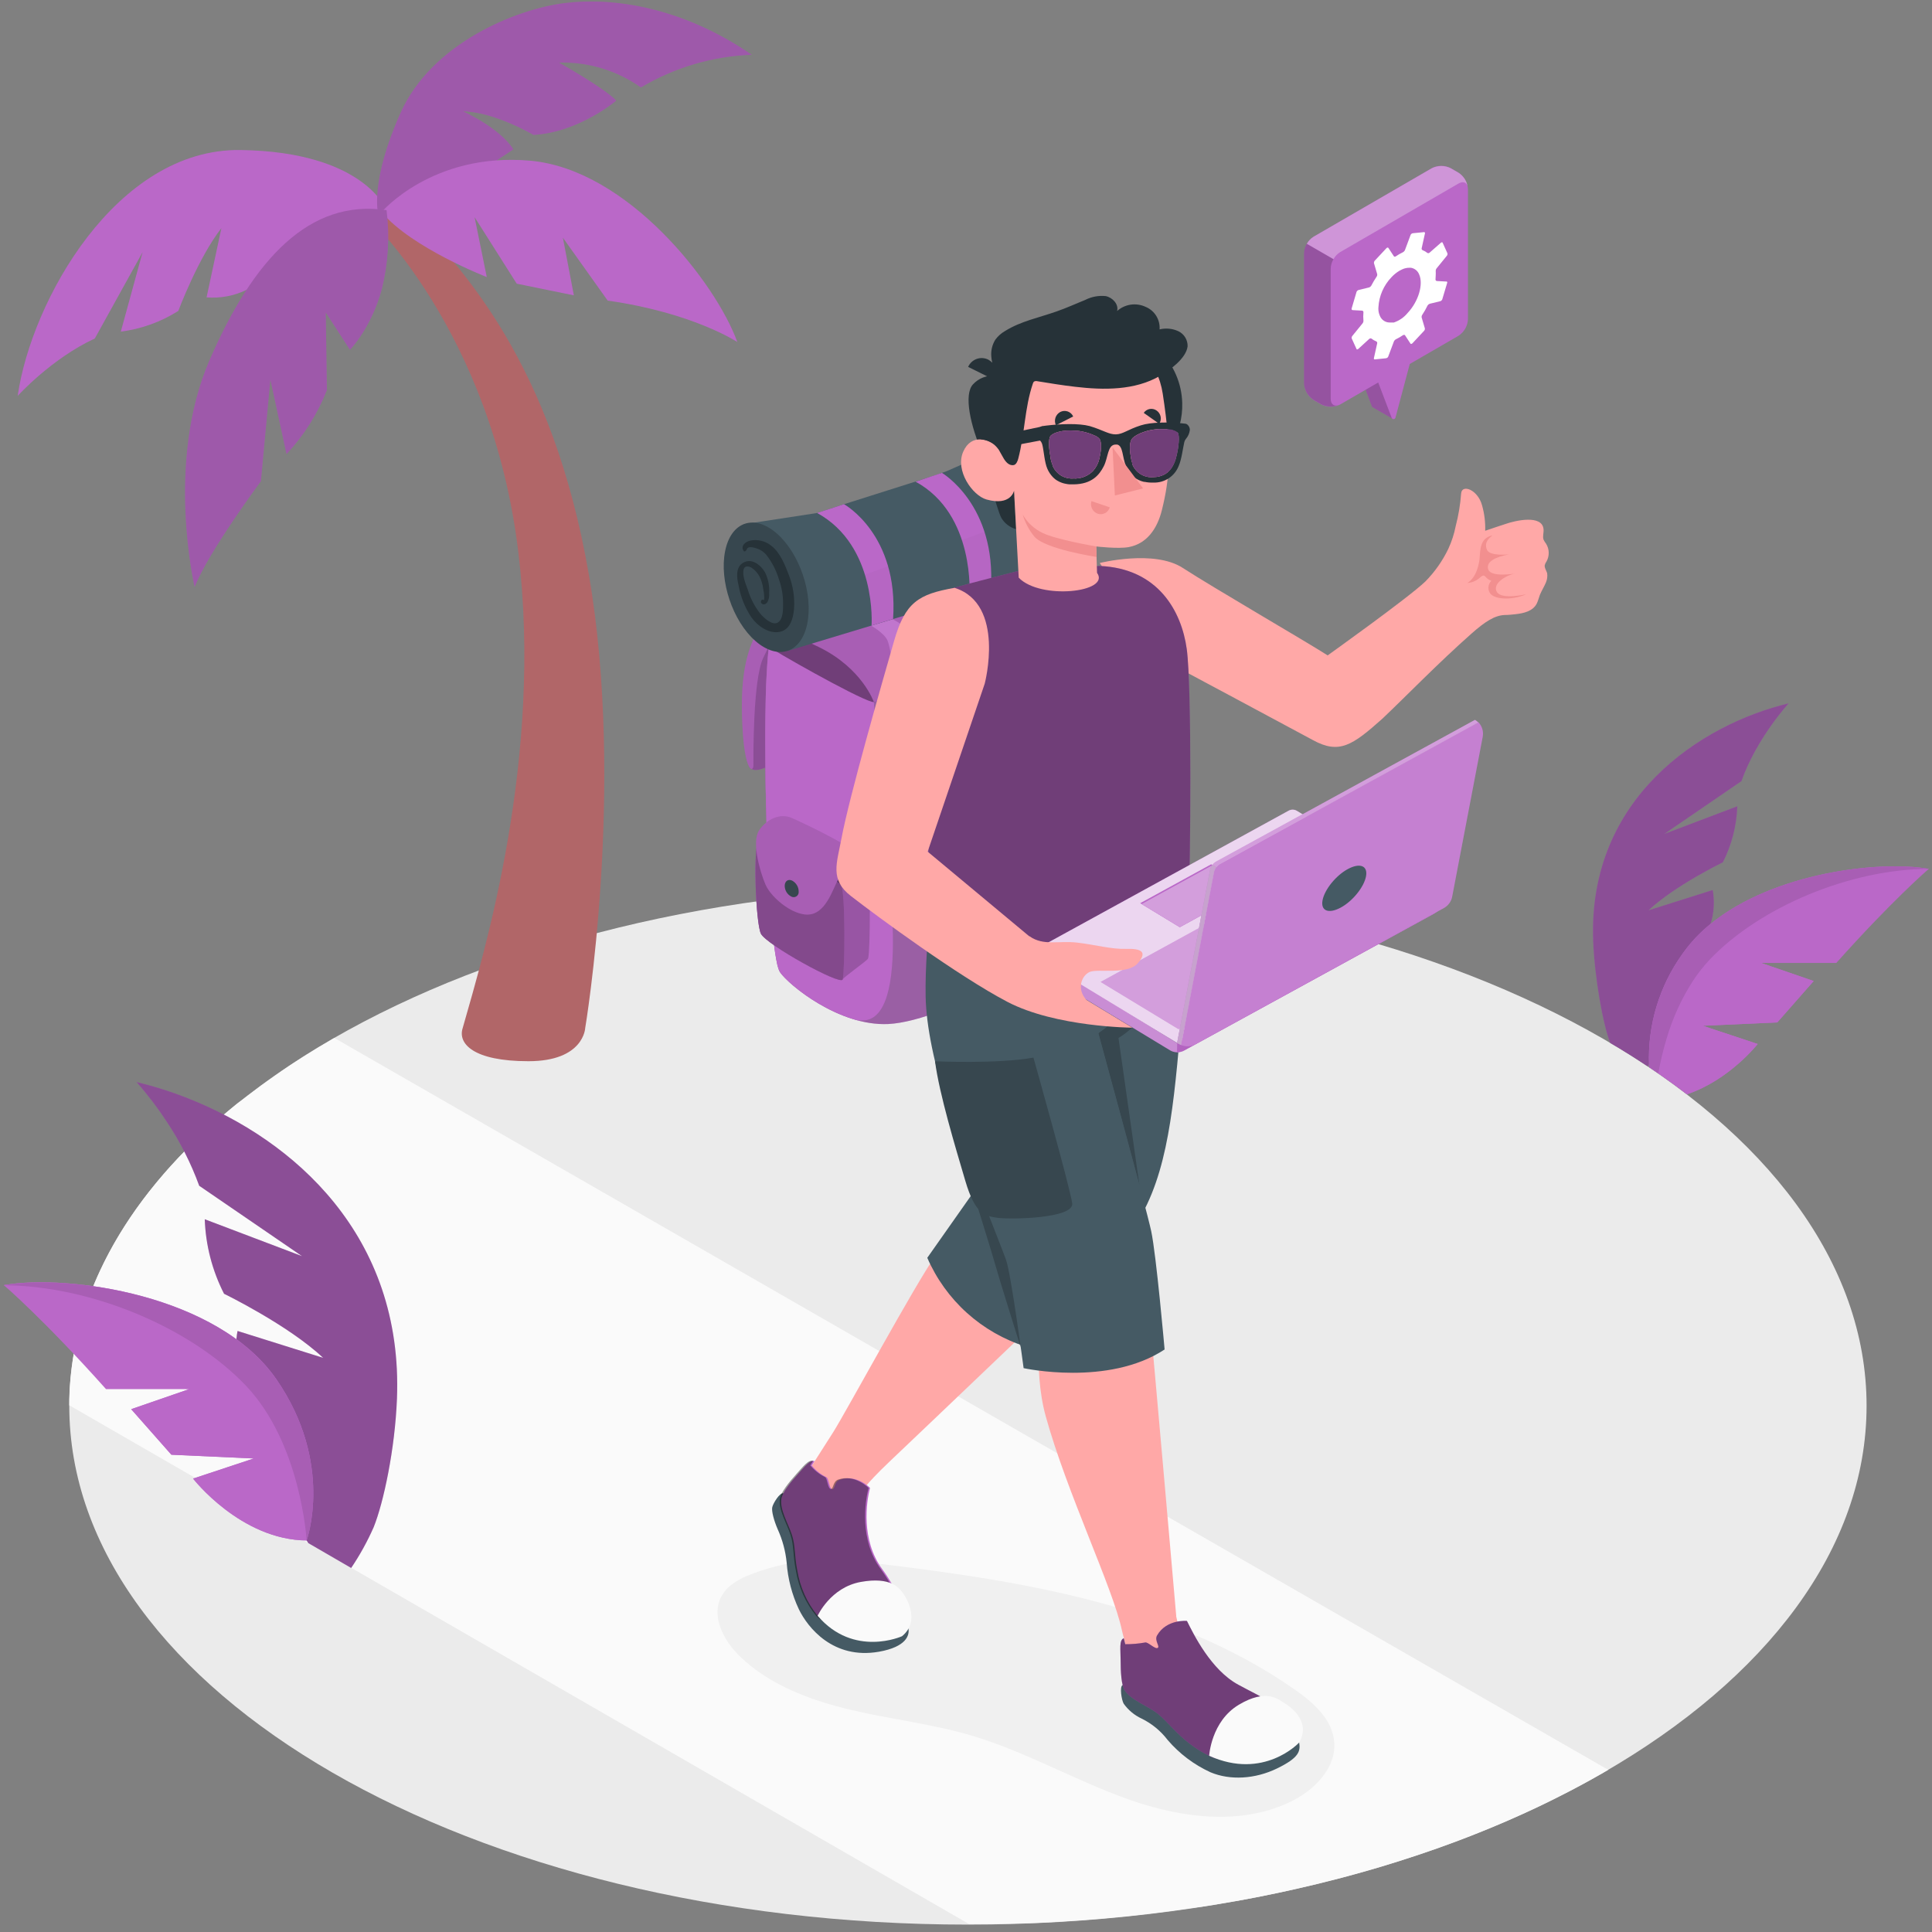 <svg width="217" height="217" viewBox="0 0 217 217" fill="none" xmlns="http://www.w3.org/2000/svg">
<rect x="0" y="0" width="217" height="217" fill="#808080" stroke="none"/>
<path d="M108.717 216.169C164.462 216.169 209.652 190.079 209.652 157.895C209.652 125.711 164.462 99.621 108.717 99.621C52.972 99.621 7.781 125.711 7.781 157.895C7.781 190.079 52.972 216.169 108.717 216.169Z" fill="#EBEBEB"/>
<path d="M180.636 198.786L180.088 199.106C178.377 200.095 176.621 201.037 174.82 201.933C174.527 202.087 174.234 202.226 173.941 202.375C171.012 203.807 167.981 205.129 164.847 206.341C164.252 206.573 163.652 206.806 163.053 207.019L162.904 207.075L161.235 207.68L160.868 207.801C160.291 208.01 159.705 208.205 159.119 208.4C158.534 208.596 157.822 208.828 157.171 209.033C156.52 209.237 155.888 209.432 155.242 209.632C155.186 209.643 155.132 209.658 155.079 209.679L153.624 210.107C152.648 210.386 151.671 210.651 150.681 210.916C150.188 211.041 149.695 211.171 149.198 211.292C148.7 211.413 148.184 211.548 147.673 211.673C146.655 211.92 145.627 212.138 144.6 212.38L143.052 212.71C142.363 212.856 141.671 212.995 140.973 213.129C140.29 213.263 139.602 213.384 138.909 213.515H138.858C138.17 213.64 137.463 213.761 136.789 213.872C136.115 213.984 135.394 214.1 134.701 214.207H134.585C132.502 214.517 130.404 214.795 128.29 215.039C127.858 215.095 127.421 215.142 126.984 215.188C126.547 215.235 126.138 215.272 125.71 215.314C125.087 215.379 124.459 215.439 123.85 215.49C123.353 215.537 122.855 215.579 122.358 215.611C122.018 215.644 121.684 215.662 121.344 215.69C121.005 215.718 120.558 215.746 120.168 215.769C119.866 215.793 119.568 215.811 119.266 215.825L117.932 215.904C117.55 215.927 117.174 215.946 116.793 215.96C116.411 215.974 115.923 216.002 115.491 216.011C115.3 216.011 115.105 216.011 114.914 216.011C114.384 216.039 113.859 216.053 113.329 216.067C112.608 216.067 111.883 216.099 111.162 216.104C110.442 216.109 109.614 216.104 108.838 216.104L7.781 157.84C7.781 157.417 7.781 157.007 7.804 156.589C7.804 156.091 7.856 155.594 7.897 155.092C7.897 154.859 7.939 154.627 7.963 154.404C7.986 154.181 8.014 153.939 8.042 153.706C8.069 153.474 8.102 153.241 8.135 153.009C8.167 152.777 8.186 152.651 8.218 152.474C8.297 151.954 8.395 151.442 8.502 150.921C8.553 150.689 8.6 150.457 8.655 150.229C8.758 149.764 8.869 149.331 8.99 148.885C9.055 148.639 9.125 148.392 9.195 148.151L9.39 147.509C9.539 147.044 9.697 146.551 9.855 146.082C9.934 145.849 10.018 145.617 10.106 145.389C10.283 144.924 10.464 144.482 10.655 144.031C10.752 143.803 10.85 143.566 10.952 143.348C11.054 143.129 11.129 142.948 11.222 142.757C13.737 137.341 17.628 132.092 22.896 127.196L23.398 126.731L23.714 126.443C23.905 126.271 24.096 126.099 24.291 125.936C24.64 125.629 24.997 125.323 25.355 125.006L26.002 124.467C26.216 124.291 26.434 124.109 26.657 123.933L27.355 123.416C27.82 123.063 28.285 122.714 28.749 122.366L29.451 121.845L30 121.441L30.976 120.757C31.195 120.608 31.409 120.455 31.627 120.292C33.441 119.052 35.359 117.848 37.383 116.68C37.439 116.642 37.495 116.615 37.555 116.582L180.636 198.786Z" fill="#FAFAFA"/>
<path d="M98.642 175.837C93.939 174.724 89.011 175.048 84.495 176.767C83.1 177.292 81.705 178.027 81.022 179.319C79.831 181.546 81.291 184.294 83.109 186.047C86.461 189.278 91.013 190.97 95.527 192.04C100.042 193.109 104.714 193.625 109.173 194.95C115.217 196.754 120.796 199.995 126.747 202.105C132.698 204.216 139.57 205.113 145.209 202.24C147.757 200.943 150.105 198.484 149.858 195.634C149.64 193.1 147.492 191.207 145.404 189.752C130.801 179.566 112.306 177.199 94.616 175.158" fill="#F0F0F0"/>
<path d="M41.027 24.112C41.027 24.112 55.236 37.032 58.23 62.111C60.982 85.152 54.45 106.776 51.967 115.475C51.409 117.2 53.129 119.194 59.355 119.194C65.58 119.194 65.729 115.475 65.729 115.475C65.729 115.475 70.267 88.509 66.143 64.556C62.061 40.919 52.055 29.98 44.807 22.787L41.027 24.112Z" fill="#B16668"/>
<path d="M43.418 23.606C43.418 23.606 40.954 17.046 27.011 16.85C13.068 16.655 3.499 33.829 1.988 44.467C1.988 44.467 5.763 40.283 10.65 38.018L16.015 28.325L13.57 37.247C15.867 36.954 18.071 36.16 20.027 34.922C20.027 34.922 22.25 28.976 24.867 25.623L23.203 33.402C24.735 33.524 26.271 33.238 27.657 32.574C30.209 31.454 37.867 29.022 43.418 23.606Z" fill="#BA68C8"/>
<path d="M42.465 23.95C42.465 23.95 41.535 20.37 45.008 12.638C48.532 4.809 58.026 1.015 63.423 0.346C68.821 -0.324 76.595 0.764 84.433 6.152C80.043 6.312 75.763 7.574 71.987 9.821C69.303 7.916 66.072 6.937 62.782 7.031C62.782 7.031 67.85 9.867 69.216 11.299C69.216 11.299 65.032 14.87 59.918 15.153C59.918 15.153 55.576 12.573 52.014 12.508C52.014 12.508 56.087 14.326 57.658 16.771C57.603 16.785 47.974 23.62 42.465 23.95Z" fill="#BA68C8"/>
<path opacity="0.15" d="M42.465 23.95C42.465 23.95 41.535 20.37 45.008 12.638C48.532 4.809 58.026 1.015 63.423 0.346C68.821 -0.324 76.595 0.764 84.433 6.152C80.043 6.312 75.763 7.574 71.987 9.821C69.303 7.916 66.072 6.937 62.782 7.031C62.782 7.031 67.85 9.867 69.216 11.299C69.216 11.299 65.032 14.87 59.918 15.153C59.918 15.153 55.576 12.573 52.014 12.508C52.014 12.508 56.087 14.326 57.658 16.771C57.603 16.785 47.974 23.62 42.465 23.95Z" fill="black"/>
<path d="M42.859 23.82C42.859 23.82 48.564 17.093 59.522 18.046C70.481 18.999 80.421 31.794 82.815 38.414C82.815 38.414 77.826 35.118 68.254 33.765L63.223 26.698L64.455 33.174L58.039 31.863L53.306 24.392L54.673 31.119C54.673 31.119 46.216 27.837 42.859 23.82Z" fill="#BA68C8"/>
<path d="M43.418 23.606C43.786 26.567 43.606 29.571 42.888 32.468C41.684 36.903 39.303 39.283 39.303 39.283L36.588 35.099L36.718 43.812C35.676 46.474 34.136 48.914 32.181 51L30.367 42.631L29.303 54.05C29.303 54.05 23.366 62.037 21.864 65.933C21.864 65.933 18.563 51.985 23.51 40.516C28.456 29.046 34.794 22.323 43.418 23.606Z" fill="#BA68C8"/>
<path opacity="0.15" d="M43.418 23.606C43.786 26.567 43.606 29.571 42.888 32.468C41.684 36.903 39.303 39.283 39.303 39.283L36.588 35.099L36.718 43.812C35.676 46.474 34.136 48.914 32.181 51L30.367 42.631L29.303 54.05C29.303 54.05 23.366 62.037 21.864 65.933C21.864 65.933 18.563 51.985 23.51 40.516C28.456 29.046 34.794 22.323 43.418 23.606Z" fill="black"/>
<path d="M195.601 87.733L186.944 93.661L195.131 90.56C195.06 92.75 194.507 94.897 193.514 96.85C193.514 96.85 188.106 99.472 185.168 102.243L192.37 99.965C192.597 101.219 192.52 102.509 192.147 103.726C192.1 103.894 192.049 104.066 191.993 104.238C191.612 105.386 191.063 107.567 190.133 110.147C189.348 112.405 188.352 114.585 187.158 116.656C186.563 117.673 185.901 118.65 185.177 119.58C185.136 119.641 185.089 119.697 185.043 119.757C183.707 118.865 182.312 117.992 180.858 117.14C180.026 115.01 179.11 109.85 178.943 105.661C178.338 89.644 191.008 81.368 200.901 78.997C200.901 78.997 197.284 82.93 195.601 87.733Z" fill="#BA68C8"/>
<path opacity="0.25" d="M195.601 87.733L186.944 93.661L195.131 90.56C195.06 92.75 194.507 94.897 193.514 96.85C193.514 96.85 188.106 99.472 185.168 102.243L192.37 99.965C192.597 101.219 192.52 102.509 192.147 103.726C192.1 103.894 192.049 104.066 191.993 104.238C191.612 105.386 191.063 107.567 190.133 110.147C189.348 112.405 188.352 114.585 187.158 116.656C186.563 117.673 185.901 118.65 185.177 119.58C185.136 119.641 185.089 119.697 185.043 119.757C183.707 118.865 182.312 117.992 180.858 117.14C180.026 115.01 179.11 109.85 178.943 105.661C178.338 89.644 191.008 81.368 200.901 78.997C200.901 78.997 197.284 82.93 195.601 87.733Z" fill="black"/>
<path d="M216.639 97.59C216.337 97.748 211.418 100.379 205.997 107.353L197.805 108.153L203.709 110.185L199.623 114.834L191.254 115.21L197.419 117.256C197.419 117.256 194.243 121.315 189.473 122.905C188.441 122.105 187.367 121.329 186.256 120.557L185.219 119.86V119.585C185.052 115.132 186.374 110.749 188.976 107.13C189.876 105.85 190.955 104.706 192.179 103.731C199.209 98.022 211.05 96.613 216.639 97.59Z" fill="#BA68C8"/>
<path d="M216.639 97.59C216.397 97.804 212.431 101.235 206.252 108.158H197.805L203.709 110.189L199.623 114.838L191.254 115.215L197.419 117.261C197.419 117.261 194.243 121.32 189.473 122.91C188.441 122.11 187.367 121.334 186.256 120.562L185.219 119.864V119.59C185.052 115.136 186.374 110.754 188.976 107.135C189.876 105.855 190.955 104.71 192.179 103.736C199.209 98.022 211.05 96.613 216.639 97.59Z" fill="#BA68C8"/>
<path opacity="0.1" d="M216.638 97.59C207.805 97.618 197.655 101.867 192.025 107.786C191.341 108.52 190.718 109.31 190.165 110.147C188.866 112.163 187.864 114.355 187.19 116.656C186.803 117.934 186.493 119.234 186.26 120.548L185.223 119.85V119.576C185.056 115.122 186.378 110.74 188.98 107.121C189.88 105.841 190.959 104.697 192.183 103.722C199.208 98.022 211.05 96.614 216.638 97.59Z" fill="black"/>
<path d="M44.585 157.114C44.362 162.749 43.093 168.737 41.972 171.527C41.267 173.127 40.42 174.661 39.443 176.111L34.631 173.321C29.982 166.222 28.197 158.137 27.192 155.189C26.086 151.851 26.686 149.494 26.686 149.494L36.296 152.511C32.372 148.82 25.165 145.314 25.165 145.314C23.839 142.717 23.099 139.86 22.999 136.946L33.92 141.088L22.376 133.184C21.454 130.653 20.232 128.241 18.735 126.001C17.712 124.43 16.575 122.937 15.332 121.533C17.299 122.007 19.23 122.617 21.111 123.36C32.957 128.038 45.31 138.763 44.585 157.114Z" fill="#BA68C8"/>
<path opacity="0.25" d="M44.585 157.114C44.362 162.744 43.093 168.737 41.972 171.527C41.268 173.127 40.421 174.661 39.443 176.111L34.631 173.321C29.982 166.222 28.197 158.137 27.192 155.189C26.086 151.851 26.686 149.494 26.686 149.494L36.296 152.511C32.372 148.82 25.165 145.314 25.165 145.314C23.839 142.717 23.099 139.86 22.999 136.946L33.92 141.088L22.376 133.184C21.454 130.653 20.232 128.241 18.735 126.001C17.712 124.43 16.575 122.937 15.332 121.533C17.299 122.007 19.23 122.617 21.111 123.36C32.957 128.038 45.31 138.763 44.585 157.114Z" fill="black"/>
<path d="M34.44 173.023C34.44 173.023 37.578 164.348 31.018 154.891C24.458 145.435 7.674 143.077 0.426 144.342C0.426 144.342 6.005 147.132 12.198 155.147L21.245 156.03L14.736 158.28L19.251 163.395L28.503 163.818L21.687 166.077C21.687 166.077 27.024 172.958 34.44 173.023Z" fill="#BA68C8"/>
<path d="M34.44 173.023C34.44 173.023 37.578 164.348 31.018 154.891C24.458 145.435 7.674 143.077 0.426 144.342C0.426 144.342 4.861 148.126 11.909 156.026H21.245L14.736 158.276L19.251 163.39L28.503 163.813L21.687 166.073C21.687 166.073 27.024 172.958 34.44 173.023Z" fill="#BA68C8"/>
<path opacity="0.1" d="M31.018 154.901C37.578 164.348 34.44 173.033 34.44 173.033C34.44 173.033 33.835 162.172 27.615 155.631C21.394 149.089 10.175 144.398 0.426 144.361C7.674 143.087 24.462 145.453 31.018 154.901Z" fill="black"/>
<path d="M173.501 63.492C173.538 63.337 173.606 63.191 173.701 63.064C173.872 62.759 173.958 62.415 173.95 62.066C173.943 61.717 173.843 61.376 173.659 61.079C173.545 60.935 173.449 60.779 173.371 60.614C173.241 60.251 173.403 59.851 173.371 59.465C173.25 57.74 170.116 58.494 169.14 58.838C168.856 58.935 167.457 59.386 166.815 59.614C166.845 58.66 166.729 57.707 166.471 56.787C166.006 54.997 164.198 54.333 164.114 55.42C164.022 56.656 163.819 57.881 163.505 59.08C163.332 59.965 163.053 60.827 162.673 61.646C162.02 63.007 161.145 64.25 160.083 65.323C158.135 67.183 149.12 73.613 149.12 73.613C146.6 71.995 136.335 66.053 132.848 63.789C129.626 61.697 123.521 63.236 123.521 63.236L131.165 74.394C131.165 74.394 143.918 81.205 147.498 83.144C150.427 84.734 151.901 83.725 155.267 80.722C157.945 78.188 161.469 74.534 165.277 71.163C166.797 69.819 167.875 69.127 168.996 69.075C169.4 69.075 169.81 69.034 170.214 68.987C171.111 68.889 172.181 68.662 172.618 67.769C172.766 67.462 172.841 67.123 172.962 66.807C173.152 66.342 173.455 65.877 173.641 65.412C173.778 65.086 173.824 64.73 173.775 64.38C173.696 64.096 173.464 63.808 173.501 63.492Z" fill="#FFA8A7"/>
<path d="M167.628 60.131C166.596 60.382 166.275 61.028 166.205 62.479C166.168 63.339 165.805 64.906 164.811 65.478C165.265 65.454 165.701 65.291 166.061 65.013C166.526 64.59 166.656 64.548 166.884 64.822C167.056 65.006 167.267 65.147 167.502 65.236C167.333 65.406 167.222 65.626 167.188 65.864C167.154 66.102 167.197 66.345 167.312 66.556C167.712 67.328 169.725 67.486 171.431 66.742C171.431 66.742 168.697 67.393 168.135 66.5C167.572 65.608 169.065 64.641 170.134 64.427C170.134 64.427 167.507 64.864 167.172 63.99C166.838 63.116 167.944 62.553 169.497 62.265C169.497 62.265 167.33 62.507 167.014 61.758C166.642 60.865 167.326 60.401 167.628 60.131Z" fill="#F28F8F"/>
<path d="M84.141 86.115C84.861 87.124 86.54 85.915 89.534 84.483C92.528 83.051 90.245 69.397 90.245 69.397C90.245 69.397 85.322 69.801 84.787 74.469C84.252 79.137 84.141 86.115 84.141 86.115Z" fill="#BA68C8"/>
<path opacity="0.25" d="M84.141 86.115C84.861 87.124 86.54 85.915 89.534 84.483C92.528 83.051 90.245 69.397 90.245 69.397C90.245 69.397 85.322 69.801 84.787 74.469C84.252 79.137 84.141 86.115 84.141 86.115Z" fill="black"/>
<path d="M107.907 60.079C110.809 59.805 117.49 62.664 118.684 64.849C119.935 67.136 126.244 98.961 124.003 102.155C121.186 106.162 106.466 114.708 99.753 115.019C94.211 115.27 88.567 110.602 87.609 109.189C86.042 106.864 85.233 73.683 86.772 70.763C89.269 66.025 104.211 60.446 107.907 60.079Z" fill="#BA68C8"/>
<path opacity="0.1" d="M107.907 60.079C110.809 59.805 117.49 62.664 118.684 64.849C119.935 67.136 126.244 98.961 124.003 102.155C121.186 106.162 106.466 114.708 99.753 115.019C94.211 115.27 88.567 110.602 87.609 109.189C86.042 106.864 85.233 73.683 86.772 70.763C89.269 66.025 104.211 60.446 107.907 60.079Z" fill="white"/>
<path opacity="0.2" d="M107.907 60.079C110.809 59.805 117.49 62.664 118.684 64.849C119.935 67.136 126.244 98.961 124.003 102.155C121.186 106.162 106.466 114.708 99.753 115.019C94.211 115.27 88.567 110.602 87.609 109.189C86.042 106.864 85.233 73.683 86.772 70.763C89.269 66.025 104.211 60.446 107.907 60.079Z" fill="black"/>
<path d="M85.977 87.691C85.977 86.296 85.949 84.925 85.949 83.595C85.949 83.065 85.949 82.54 85.949 82.023C85.949 80.991 85.972 79.996 85.991 79.053C85.991 78.588 86.014 78.123 86.028 77.658C86.028 76.988 86.079 76.356 86.107 75.761C86.135 75.166 86.172 74.608 86.214 74.101C86.214 73.929 86.242 73.762 86.256 73.604C86.382 72.167 86.554 71.158 86.767 70.744C86.842 70.614 86.921 70.479 87.014 70.34L87.107 70.205C87.172 70.112 87.237 70.019 87.311 69.926L87.437 69.763L87.665 69.503L87.814 69.336C87.93 69.21 88.051 69.085 88.181 68.954L88.441 68.708L88.618 68.545L88.92 68.276L89.073 68.145L89.427 67.853C92.119 68.736 94.667 69.577 94.741 69.619C94.908 69.712 97.684 71.107 97.865 75.171L99.116 91.596L99.242 93.154C99.372 95.334 102.789 115.284 96.549 114.601H96.299C92.054 113.453 88.362 110.31 87.609 109.194C87.433 108.856 87.314 108.491 87.256 108.115C87.214 107.901 87.167 107.65 87.126 107.404C87.102 107.274 87.084 107.139 87.06 106.999C86.995 106.572 86.935 106.097 86.874 105.572C86.874 105.4 86.837 105.223 86.819 105.037C86.53 102.285 86.303 98.468 86.149 94.372C86.121 93.549 86.093 92.721 86.07 91.885C86.07 91.327 86.038 90.769 86.028 90.206C86.028 89.927 86.028 89.648 86.028 89.369C85.996 88.807 85.986 88.249 85.977 87.691Z" fill="#BA68C8"/>
<path opacity="0.4" d="M86.363 72.632C86.408 71.995 86.546 71.369 86.772 70.772C89.269 66.044 104.212 60.432 107.908 60.079C110.809 59.805 117.49 62.664 118.685 64.849C119.06 65.789 119.353 66.76 119.564 67.75C113.985 71.274 99.525 79.271 97.94 78.829C95.992 78.285 86.549 72.892 86.368 72.641L86.363 72.632Z" fill="black"/>
<path d="M85.267 94.303C85.434 94.2 87.843 92.108 88.126 91.936C88.628 91.634 96.546 96.2 97.308 97.013C97.834 97.585 97.75 106.967 97.504 107.655C97.411 107.902 94.714 109.771 94.644 110.017C94.393 110.705 86.048 106.089 85.462 104.866C84.876 103.643 84.542 94.744 85.267 94.303Z" fill="#BA68C8"/>
<path opacity="0.18" d="M85.267 94.303C85.434 94.2 87.843 92.108 88.126 91.936C88.628 91.634 96.546 96.2 97.308 97.013C97.834 97.585 97.75 106.967 97.504 107.655C97.411 107.902 94.714 109.771 94.644 110.017C94.393 110.705 86.048 106.089 85.462 104.866C84.876 103.643 84.542 94.744 85.267 94.303Z" fill="black"/>
<path d="M94.449 99.379C94.979 99.947 94.891 109.333 94.644 110.017C94.398 110.7 86.048 106.088 85.462 104.866C84.876 103.643 84.532 94.744 85.267 94.302C85.769 94 93.687 98.57 94.449 99.379Z" fill="#BA68C8"/>
<path opacity="0.4" d="M88.126 91.936C87.843 92.104 85.439 94.2 85.272 94.298C85.769 94.001 93.687 98.566 94.445 99.38L97.304 97.018C96.546 96.195 88.628 91.634 88.126 91.936Z" fill="black"/>
<path opacity="0.3" d="M94.449 99.379C94.979 99.947 94.891 109.333 94.644 110.017C94.398 110.7 86.048 106.088 85.462 104.866C84.876 103.643 84.532 94.744 85.267 94.302C85.769 94 93.687 98.57 94.449 99.379Z" fill="black"/>
<path d="M97.303 97.018C96.717 96.688 95.099 97.706 94.42 98.38C93.742 99.054 93.156 102.034 91.319 102.629C89.483 103.224 86.67 100.937 85.991 99.375C85.312 97.813 84.429 94.54 85.252 93.284C86.075 92.029 87.614 91.271 88.971 91.889C90.329 92.508 97.043 95.567 97.303 97.018Z" fill="#BA68C8"/>
<path opacity="0.1" d="M97.303 97.018C96.717 96.688 95.099 97.706 94.42 98.38C93.742 99.054 93.156 102.034 91.319 102.629C89.483 103.224 86.67 100.937 85.991 99.375C85.312 97.813 84.429 94.54 85.252 93.284C86.075 92.029 87.614 91.271 88.971 91.889C90.329 92.508 97.043 95.567 97.303 97.018Z" fill="black"/>
<path d="M88.962 98.905C89.188 99.024 89.377 99.204 89.509 99.423C89.64 99.643 89.708 99.895 89.706 100.151C89.716 100.252 89.698 100.354 89.655 100.446C89.612 100.538 89.544 100.617 89.46 100.674C89.376 100.73 89.277 100.763 89.176 100.769C89.074 100.774 88.973 100.752 88.883 100.704C88.654 100.588 88.463 100.409 88.331 100.188C88.2 99.968 88.133 99.715 88.139 99.458C88.162 98.956 88.53 98.705 88.962 98.905Z" fill="#37474F"/>
<path d="M98.149 78.844C98.149 78.844 96.843 75.055 91.98 72.679C87.117 70.303 87.037 71.168 85.726 73.888C84.546 76.333 84.624 85.139 84.62 85.976C84.615 86.813 83.611 86.738 83.379 81.368C83.146 75.999 83.546 70.805 88.325 67.276C94.769 62.52 104.998 58.996 109.982 59.717C114.966 60.437 119.554 62.599 119.564 67.751C119.564 67.751 113.794 76.719 98.149 78.844Z" fill="#BA68C8"/>
<path opacity="0.1" d="M98.149 78.844C98.149 78.844 96.843 75.055 91.98 72.679C87.117 70.303 87.037 71.168 85.726 73.888C84.546 76.333 84.624 85.139 84.62 85.976C84.615 86.813 83.611 86.738 83.379 81.368C83.146 75.999 83.546 70.805 88.325 67.276C94.769 62.52 104.998 58.996 109.982 59.717C114.966 60.437 119.554 62.599 119.564 67.751C119.564 67.751 113.794 76.719 98.149 78.844Z" fill="black"/>
<path d="M111.293 66.207C111.293 66.207 113.195 67.169 113.367 68.332C113.539 69.494 114.297 72.279 113.864 73.079C113.432 73.878 111.963 74.069 111.74 73.544C111.517 73.018 111.103 69.661 110.731 68.811C110.359 67.96 108.871 66.951 108.871 66.951L111.293 66.207Z" fill="#BA68C8"/>
<path d="M100.252 69.559C100.252 69.559 102.112 70.377 102.302 71.544C102.493 72.711 103.232 75.375 102.818 76.193C102.404 77.011 100.917 77.188 100.689 76.658C100.461 76.128 100.052 72.781 99.68 71.93C99.308 71.079 97.82 70.265 97.82 70.265L100.252 69.559Z" fill="#BA68C8"/>
<g opacity="0.3">
<path opacity="0.3" d="M111.293 66.207C111.293 66.207 113.195 67.169 113.367 68.332C113.539 69.494 114.297 72.279 113.864 73.079C113.432 73.878 111.963 74.069 111.74 73.544C111.517 73.018 111.103 69.661 110.731 68.811C110.359 67.96 108.871 66.951 108.871 66.951L111.293 66.207Z" fill="white"/>
<path opacity="0.3" d="M100.252 69.56C100.252 69.56 102.112 70.378 102.302 71.545C102.493 72.712 103.232 75.376 102.818 76.194C102.404 77.012 100.917 77.189 100.689 76.659C100.461 76.129 100.052 72.781 99.68 71.931C99.308 71.08 97.82 70.266 97.82 70.266L100.252 69.56Z" fill="white"/>
</g>
<path d="M113.004 49.972C114.059 49.614 115.328 49.972 116.626 51.078C119.173 53.324 120.694 57.843 120.024 61.176C119.671 62.92 118.783 63.966 117.648 64.287L88.428 73.12L83.551 58.88L91.775 57.62L94.797 56.634L104.951 53.417L106.346 52.915L113.004 49.972Z" fill="#455A64"/>
<path d="M87.275 59.94C89.823 62.186 91.343 66.705 90.674 70.034C90.004 73.362 87.396 74.218 84.848 71.996C82.3 69.773 80.775 65.231 81.445 61.902C82.114 58.573 84.727 57.694 87.275 59.94Z" fill="#37474F"/>
<path d="M105.792 53.11C105.792 53.11 111.934 56.69 111.292 66.207L108.884 66.956C108.884 66.956 109.595 57.792 102.84 54.101L105.792 53.11Z" fill="#BA68C8"/>
<path d="M94.797 56.629C94.797 56.629 100.948 60.009 100.311 69.526L97.894 70.256C97.894 70.256 98.517 61.306 91.775 57.615L94.797 56.629Z" fill="#BA68C8"/>
<g opacity="0.15">
<path opacity="0.15" d="M110.578 59.726C111.232 61.82 111.476 64.02 111.298 66.207L108.885 66.955C108.978 64.822 108.692 62.689 108.039 60.655L110.578 59.726Z" fill="black"/>
<path opacity="0.15" d="M99.749 63.603C100.276 65.531 100.467 67.535 100.311 69.527L97.894 70.257C97.962 68.322 97.707 66.389 97.141 64.538L99.749 63.603Z" fill="black"/>
</g>
<path d="M83.425 63.236C84.402 62.608 85.448 63.455 85.927 64.291C86.288 65.019 86.449 65.829 86.391 66.639C86.424 66.98 86.356 67.323 86.196 67.625C86.019 67.881 85.731 67.997 85.499 67.737C85.41 67.634 85.499 67.318 85.662 67.355C85.824 67.393 85.768 67.434 85.806 67.379C85.843 67.323 85.834 67.141 85.838 67.062C85.83 66.749 85.791 66.438 85.722 66.133C85.664 65.647 85.52 65.174 85.299 64.738C85.091 64.351 84.793 64.021 84.43 63.776C84.113 63.585 83.639 63.506 83.528 63.943C83.346 64.64 83.755 65.584 83.992 66.235C84.287 67.208 84.76 68.118 85.387 68.918C85.745 69.35 86.745 70.312 87.372 69.917C88 69.522 87.949 68.341 87.954 67.778C87.958 66.856 87.8 65.941 87.489 65.073C87.188 64.059 86.698 63.112 86.043 62.283C85.771 61.976 85.423 61.745 85.034 61.614C84.722 61.507 83.992 61.274 83.871 61.721C83.839 61.827 83.625 62.037 83.523 61.879C83.16 61.33 83.695 60.86 84.239 60.726C84.661 60.635 85.099 60.642 85.518 60.745C85.938 60.848 86.329 61.045 86.661 61.321C87.637 62.088 88.186 63.487 88.614 64.617C89.084 65.828 89.278 67.129 89.181 68.425C89.093 69.434 88.767 70.703 87.624 70.959C86.401 71.233 85.122 70.336 84.434 69.392C83.68 68.282 83.173 67.023 82.946 65.7C82.746 64.901 82.621 63.724 83.425 63.236Z" fill="#263238"/>
<path d="M133.135 100.556L113.989 101.248L113.464 132.589C113.464 132.589 108.35 136.308 105.095 140.995C102.715 144.384 94.955 158.709 93.579 160.871L90.999 164.915C90.748 165.636 90.892 167.189 92.603 168.058C94.314 168.928 96.271 168.393 96.638 167.756C96.638 167.756 96.987 166.947 99.934 164.144C102.882 161.34 124.111 141.176 125.25 139.795C126.947 137.731 127.951 135.853 129.992 128.595C132.503 119.594 133.358 104.484 133.135 100.556Z" fill="#FFA8A7"/>
<path d="M133.419 99.789C133.419 99.789 133.419 106.033 132.555 115.945C131.69 125.857 130.886 133.027 126.976 138.429C123.066 143.832 117.114 149.545 115.227 151.252C112.775 150.478 110.517 149.187 108.606 147.466C106.696 145.744 105.177 143.633 104.152 141.274L109.792 133.259L106.812 103.323L133.419 99.789Z" fill="#455A64"/>
<path d="M109.326 134.012C109.326 134.012 111.516 141.032 111.832 142.204C112.148 143.375 114.622 151.265 114.622 151.265C114.622 151.265 114.863 140.693 114.394 138.773C113.924 136.852 109.326 134.012 109.326 134.012Z" fill="#37474F"/>
<path d="M132.843 103.1C132.843 103.1 133.117 108.065 130.393 111.789C127.668 115.513 125.627 116.582 125.627 116.582L127.975 133.087L123.363 116.039L132.843 103.1Z" fill="#37474F"/>
<path d="M87.977 167.728C87.601 167.612 86.82 168.863 86.736 169.304C86.652 169.746 86.922 170.774 87.35 171.764C87.889 172.952 88.23 174.222 88.359 175.52C88.49 177.331 88.953 179.103 89.725 180.746C90.725 182.815 93.594 186.418 98.717 185.521C101.823 184.972 102.158 183.661 102.037 182.931L87.977 167.728Z" fill="#455A64"/>
<path d="M97.722 167.124C97.303 168.677 96.694 172.959 99.075 176.218C100.679 178.413 101.627 180.64 101.311 182.727C100.981 184.894 93.017 182.927 91.836 181.49C90.643 180.022 89.856 178.267 89.553 176.399C89.218 174.763 89.348 173.633 88.958 172.429C88.539 171.127 87.563 169.57 87.763 168.338C87.861 167.659 88.753 166.524 89.585 165.608C90.348 164.767 90.98 163.911 91.492 164.111L91.176 164.614C91.628 165.165 92.194 165.612 92.835 165.925C93.1 166.078 93.133 167.189 93.458 167.259C93.784 167.329 93.695 166.427 94.286 166.213C96.211 165.52 97.722 167.124 97.722 167.124Z" fill="#BA68C8"/>
<path opacity="0.4" d="M97.56 167.129C97.141 168.677 96.532 172.964 98.912 176.223C100.517 178.417 101.465 180.644 101.149 182.732C100.819 184.898 92.855 182.932 91.674 181.495C90.478 180.02 89.69 178.256 89.391 176.381C89.056 174.744 89.186 173.591 88.796 172.406C88.377 171.104 87.401 169.551 87.601 168.314C87.698 167.64 88.591 166.506 89.423 165.59C90.186 164.748 90.818 163.893 91.33 164.093L91.013 164.59C91.464 165.144 92.031 165.593 92.673 165.906C92.938 166.055 92.971 167.171 93.296 167.236C93.622 167.301 93.533 166.408 94.124 166.19C96.025 165.52 97.56 167.129 97.56 167.129Z" fill="black"/>
<path d="M91.836 181.486C91.836 181.486 93.268 178.301 96.68 177.682C100.093 177.064 100.986 178.394 101.362 178.859C101.739 179.324 103.445 182.039 101.316 183.778C101.316 183.778 95.909 186.232 91.836 181.486Z" fill="#FAFAFA"/>
<path d="M132.113 181.509C132.113 181.509 129.788 154.803 128.719 143.292C126.59 129.981 122.335 116.466 122.335 116.466C122.335 116.466 125.213 114.862 127.882 111.031C131.76 105.451 131.671 100.77 131.671 100.77L129.43 100.616L105.18 101.607C105.254 105.614 105.105 111.24 105.645 116.433C106.77 127.08 117.11 145.923 117.11 145.923C117.012 147.392 115.952 153.622 117.454 159.067C119.82 167.654 125.037 178.431 126.013 183.122L126.985 187.051L133.029 185.563L132.099 181.509H132.113Z" fill="#FFA8A7"/>
<path d="M104.613 100.458C104.218 104.949 103.906 108.655 103.967 111.951C104.027 115.247 104.966 119.757 106.486 124.318C108.007 128.879 112.419 139.893 112.995 141.497C113.572 143.101 114.971 153.669 114.971 153.669C114.971 153.669 124.456 155.756 130.807 151.572C130.807 151.572 129.877 140.981 129.305 138.294C128.733 135.606 123.363 116.052 123.363 116.052C123.363 116.052 132.969 109.659 133.127 100.57L104.613 100.458Z" fill="#455A64"/>
<path d="M126.096 189.264C125.724 189.431 125.975 190.951 126.212 191.356C126.726 192.079 127.42 192.656 128.225 193.03C129.371 193.592 130.371 194.413 131.145 195.429C132.467 196.974 134.111 198.213 135.961 199.06C138.17 199.99 140.978 199.827 143.442 198.627C145.906 197.428 146.083 196.698 145.92 195.717L126.096 189.264Z" fill="#455A64"/>
<path d="M133.316 182.062C134.06 183.564 136.018 187.567 139.082 189.226C141.518 190.552 144.744 191.974 145.935 193.825C147.171 195.749 142.852 197.567 140.913 197.697C139.402 197.795 137.412 197.995 135.799 197.205C135.013 196.817 134.268 196.35 133.577 195.81C132.182 194.759 131.117 193.374 130.099 192.527C129.081 191.681 127.04 190.965 126.333 189.873C125.943 189.273 125.868 187.771 125.868 186.479C125.868 185.289 125.678 184.205 126.222 184.005L126.389 184.675C127.142 184.68 127.894 184.615 128.635 184.48C128.946 184.414 129.741 185.265 130.029 185.093C130.318 184.921 129.643 184.28 129.955 183.699C131.034 181.83 133.316 182.062 133.316 182.062Z" fill="#BA68C8"/>
<path opacity="0.4" d="M133.316 182.062C134.06 183.564 136.018 187.567 139.082 189.226C141.518 190.552 144.744 191.974 145.935 193.825C147.171 195.749 142.852 197.567 140.913 197.697C139.402 197.795 137.412 197.995 135.799 197.205C135.013 196.817 134.268 196.35 133.577 195.81C132.182 194.759 131.117 193.374 130.099 192.527C129.081 191.681 127.04 190.965 126.333 189.873C125.943 189.273 125.868 187.771 125.868 186.479C125.868 185.289 125.678 184.205 126.222 184.005L126.389 184.675C127.142 184.68 127.894 184.615 128.635 184.48C128.946 184.414 129.741 185.265 130.029 185.093C130.318 184.921 129.643 184.28 129.955 183.699C131.034 181.83 133.316 182.062 133.316 182.062Z" fill="black"/>
<path d="M135.812 197.205C135.812 197.205 136.031 193.337 139.141 191.477C142.252 189.618 143.595 190.896 144.139 191.208C144.683 191.519 147.357 193.23 145.92 195.717C145.911 195.741 141.954 199.99 135.812 197.205Z" fill="#FAFAFA"/>
<path d="M133.294 72.893C132.708 68.643 130.072 63.827 123.489 63.566L114.99 63.971C112.898 64.515 107.203 65.91 105.017 66.677L104.608 83.916C104.608 83.916 104.088 97.204 104.25 104.322C110.336 108.181 125.172 108.948 133.485 102.639C133.731 96.762 133.875 77.1 133.294 72.893Z" fill="#BA68C8"/>
<path opacity="0.4" d="M133.294 72.893C132.708 68.643 130.072 63.827 123.489 63.566L114.99 63.971C112.898 64.515 107.203 65.91 105.017 66.677L104.608 83.916C104.608 83.916 104.088 97.204 104.25 104.322C110.336 108.181 125.172 108.948 133.485 102.639C133.731 96.762 133.875 77.1 133.294 72.893Z" fill="black"/>
<path d="M132.786 45.248C132.725 43.051 131.821 40.962 130.262 39.414C128.702 37.865 126.606 36.976 124.409 36.931C122.212 36.887 120.081 37.689 118.46 39.173C116.838 40.656 115.85 42.707 115.7 44.9L111.767 42.208C111.307 42.168 110.844 42.234 110.413 42.401C109.983 42.568 109.597 42.831 109.284 43.17C108.238 44.309 108.954 47.745 110.409 51.074C110.409 51.074 111.92 57.192 112.478 58.187C112.848 58.801 113.441 59.249 114.133 59.438L113.933 55.719L129.452 54.324L127.895 53.255C129.401 52.542 130.667 51.404 131.536 49.982C132.405 48.559 132.839 46.914 132.786 45.248Z" fill="#263238"/>
<path d="M113.626 51.27C113.161 51.581 112.403 50.651 111.767 50.033C111.13 49.414 109.116 48.606 108.187 50.735C107.257 52.864 109.228 55.663 110.813 56.105C113.547 56.867 113.896 55.119 113.896 55.119L114.421 64.883C116.839 67.412 124.794 66.528 123.218 64.339L123.129 61.377C123.129 61.377 125.593 61.67 126.784 61.447C128.764 61.075 129.964 59.462 130.503 57.29C131.359 53.799 131.637 50.991 130.596 44.212C129.452 36.773 120.772 36.992 116.183 40.088C111.594 43.184 113.626 51.27 113.626 51.27Z" fill="#FFA8A7"/>
<path d="M132.349 37.2C131.69 36.896 130.948 36.824 130.243 36.996C130.281 36.463 130.149 35.932 129.868 35.478C129.587 35.024 129.17 34.67 128.676 34.467C128.155 34.222 127.574 34.136 127.005 34.218C126.435 34.301 125.903 34.549 125.473 34.932C125.668 34.174 124.966 33.416 124.194 33.258C123.409 33.175 122.617 33.321 121.912 33.676C120.828 34.113 119.764 34.606 118.657 34.987C116.718 35.671 114.645 36.08 112.897 37.173C112.473 37.414 112.102 37.74 111.809 38.13C111.442 38.709 111.278 39.392 111.344 40.074C111.361 40.298 111.396 40.52 111.451 40.739C111.316 40.596 111.159 40.477 110.986 40.385C110.785 40.288 110.567 40.231 110.344 40.22C110.121 40.209 109.898 40.242 109.688 40.319C109.478 40.396 109.286 40.514 109.123 40.667C108.961 40.82 108.83 41.004 108.74 41.208L111.711 42.682C111.651 43.277 111.586 43.868 111.534 44.463C111.404 46.039 111.135 47.871 111.534 49.423C111.557 49.611 111.626 49.79 111.734 49.944C111.892 50.099 112.031 50.273 112.148 50.46L112.674 51.39C112.911 51.813 113.283 52.32 113.836 52.241C114.143 52.204 114.301 51.776 114.366 51.525C115.105 48.735 115.082 45.797 116.012 43.077C116.032 42.996 116.074 42.922 116.133 42.863C116.247 42.799 116.382 42.782 116.509 42.817C117.904 43.045 119.345 43.282 120.768 43.444C123.999 43.826 127.463 43.854 130.28 42.222C131.377 41.585 133.219 40.274 133.391 38.902C133.401 38.548 133.308 38.198 133.123 37.896C132.938 37.594 132.669 37.352 132.349 37.2Z" fill="#263238"/>
<path d="M123.131 61.377C123.131 61.377 118.658 60.624 117.087 59.852C116.157 59.406 115.384 58.69 114.869 57.797C115.134 58.697 115.577 59.535 116.171 60.261C117.352 61.679 123.173 62.558 123.173 62.558L123.131 61.377Z" fill="#F28F8F"/>
<path d="M121.69 50.307C121.689 50.462 121.642 50.614 121.555 50.744C121.468 50.873 121.345 50.974 121.202 51.035C121.058 51.095 120.9 51.112 120.747 51.083C120.594 51.053 120.452 50.98 120.341 50.872C120.229 50.763 120.151 50.624 120.118 50.472C120.085 50.319 120.097 50.161 120.153 50.015C120.209 49.87 120.306 49.744 120.433 49.654C120.56 49.563 120.711 49.512 120.867 49.507C121.082 49.504 121.289 49.587 121.443 49.737C121.597 49.887 121.686 50.092 121.69 50.307Z" fill="#263238"/>
<path d="M120.539 46.778L118.601 47.764C118.474 47.498 118.456 47.194 118.548 46.915C118.641 46.636 118.838 46.404 119.098 46.267C119.226 46.203 119.365 46.165 119.508 46.156C119.65 46.148 119.793 46.168 119.928 46.215C120.062 46.263 120.186 46.338 120.291 46.434C120.396 46.531 120.481 46.648 120.539 46.778Z" fill="#263238"/>
<path d="M122.591 56.286L124.65 56.983C124.611 57.121 124.543 57.249 124.453 57.361C124.363 57.472 124.251 57.564 124.124 57.63C123.997 57.697 123.858 57.738 123.715 57.75C123.572 57.762 123.429 57.745 123.293 57.7C123.015 57.601 122.787 57.399 122.656 57.135C122.525 56.871 122.501 56.567 122.591 56.286Z" fill="#F28F8F"/>
<path d="M130.202 47.601L128.463 46.374C128.54 46.26 128.64 46.162 128.755 46.087C128.871 46.012 129 45.961 129.136 45.937C129.272 45.913 129.411 45.917 129.546 45.948C129.68 45.979 129.807 46.037 129.918 46.118C130.149 46.28 130.308 46.525 130.361 46.802C130.414 47.079 130.357 47.366 130.202 47.601Z" fill="#263238"/>
<path d="M117.085 47.894L110.111 49.349C110.503 49.352 110.888 49.446 111.237 49.623C111.586 49.8 111.89 50.054 112.124 50.367L117.057 49.437L117.085 47.894Z" fill="#263238"/>
<path d="M129.756 50.163C129.754 50.318 129.707 50.47 129.619 50.599C129.532 50.728 129.409 50.828 129.265 50.888C129.121 50.947 128.963 50.963 128.81 50.934C128.657 50.904 128.517 50.83 128.405 50.721C128.294 50.613 128.217 50.474 128.184 50.322C128.151 50.169 128.163 50.011 128.22 49.866C128.276 49.721 128.373 49.595 128.5 49.505C128.627 49.415 128.778 49.364 128.933 49.358C129.149 49.357 129.356 49.441 129.51 49.592C129.664 49.742 129.752 49.947 129.756 50.163Z" fill="#263238"/>
<path d="M133.159 47.592L132.694 47.541C131.22 47.411 129.296 47.397 128.129 47.778C126.664 48.243 126.139 48.768 125.339 48.787C124.539 48.805 123.944 48.322 122.396 47.857C121.159 47.527 119.1 47.611 117.519 47.801L117.031 47.866C116.858 47.923 116.71 48.035 116.609 48.186C116.507 48.337 116.46 48.517 116.473 48.698C116.532 49.048 116.694 49.372 116.938 49.628C117.011 49.745 117.062 49.874 117.087 50.01C117.245 50.674 117.324 51.944 117.635 52.646C117.781 52.989 117.988 53.304 118.244 53.575C118.341 53.676 118.445 53.769 118.556 53.855L118.737 53.975C118.909 54.08 119.091 54.166 119.281 54.231L119.374 54.259L119.518 54.301L119.667 54.333C119.82 54.369 119.975 54.392 120.132 54.403C120.197 54.403 120.267 54.403 120.336 54.403H120.597C122.601 54.375 123.456 53.385 123.972 52.371C124.488 51.358 124.386 49.944 125.306 49.931H125.395C125.423 49.926 125.451 49.926 125.478 49.931C126.157 50.079 126.05 51.381 126.459 52.311C126.619 52.678 126.834 53.018 127.096 53.32C127.149 53.376 127.2 53.427 127.25 53.473L127.334 53.548L127.417 53.617L127.496 53.678L127.585 53.738L127.65 53.78L127.696 53.808C127.942 53.952 128.209 54.057 128.487 54.12H128.561C128.882 54.188 129.21 54.216 129.537 54.203C130.151 54.227 130.758 54.058 131.271 53.719C131.783 53.381 132.177 52.89 132.397 52.316C132.717 51.6 132.862 50.326 133.02 49.656C133.051 49.526 133.111 49.406 133.196 49.303C133.435 49.026 133.589 48.685 133.638 48.322C133.675 48.001 133.41 47.62 133.159 47.592ZM123.479 51.511C123.361 52.03 123.113 52.51 122.759 52.906C122.472 53.192 122.129 53.415 121.751 53.559C121.373 53.703 120.968 53.766 120.564 53.743C120.162 53.774 119.758 53.7 119.393 53.528C119.028 53.356 118.713 53.092 118.481 52.762L118.416 52.664L118.36 52.567L118.309 52.474L118.267 52.39L118.235 52.32C118.233 52.302 118.233 52.283 118.235 52.264L118.193 52.162C118.156 52.066 118.123 51.968 118.095 51.869C118.095 51.809 118.063 51.748 118.049 51.693C118.035 51.637 118.002 51.493 117.984 51.409C117.982 51.392 117.982 51.375 117.984 51.358V51.307C117.844 50.605 117.686 49.233 118.035 48.917C118.384 48.601 119.3 48.257 120.792 48.378H120.95C121.178 48.402 121.405 48.437 121.629 48.485L121.889 48.545C122.113 48.602 122.334 48.671 122.549 48.754L122.754 48.838C122.827 48.868 122.898 48.902 122.968 48.94C122.983 48.938 122.999 48.938 123.014 48.94L123.093 48.982C123.264 49.069 123.414 49.193 123.53 49.345C123.768 49.819 123.661 50.73 123.479 51.511ZM132.183 51.046C132.057 51.595 131.788 52.781 130.732 53.315C130.385 53.487 130.004 53.579 129.616 53.585C129.191 53.636 128.76 53.57 128.37 53.392C127.98 53.214 127.647 52.931 127.408 52.576L127.366 52.511L127.324 52.436L127.301 52.399L127.245 52.288L127.189 52.157L127.162 52.097V52.06C127.163 52.043 127.163 52.026 127.162 52.009V51.967C127.104 51.797 127.061 51.623 127.031 51.446C126.892 50.67 126.827 49.763 127.115 49.326C127.403 48.889 128.51 48.396 129.574 48.248C129.801 48.214 130.029 48.192 130.258 48.182H130.751H130.862H131.048C131.164 48.195 131.279 48.214 131.392 48.238H131.471H131.495H131.55L131.629 48.261L131.727 48.294C131.783 48.312 131.837 48.334 131.89 48.359H131.918C132.051 48.415 132.174 48.494 132.28 48.592C132.545 48.968 132.341 50.354 132.183 51.056V51.046Z" fill="#263238"/>
<path d="M123.479 51.511C123.361 52.029 123.113 52.509 122.759 52.906C122.472 53.192 122.129 53.414 121.751 53.559C121.373 53.703 120.968 53.766 120.564 53.743C120.162 53.774 119.758 53.7 119.393 53.528C119.028 53.356 118.713 53.092 118.481 52.762L118.416 52.664L118.36 52.566L118.309 52.473L118.267 52.39L118.235 52.32C118.233 52.301 118.233 52.283 118.235 52.264L118.193 52.162C118.156 52.066 118.123 51.968 118.095 51.869C118.095 51.809 118.063 51.748 118.049 51.692C118.035 51.636 118.002 51.492 117.984 51.409C117.982 51.392 117.982 51.374 117.984 51.358V51.306C117.844 50.604 117.686 49.233 118.035 48.917C118.384 48.6 119.3 48.256 120.792 48.377H120.95C121.178 48.401 121.405 48.437 121.629 48.484L121.889 48.545C122.113 48.601 122.334 48.671 122.549 48.754L122.754 48.838C122.827 48.868 122.898 48.902 122.968 48.94C122.983 48.937 122.999 48.937 123.014 48.94L123.093 48.982C123.264 49.068 123.414 49.192 123.53 49.344C123.768 49.819 123.661 50.73 123.479 51.511Z" fill="#BA68C8"/>
<path opacity="0.4" d="M123.479 51.511C123.361 52.029 123.113 52.509 122.759 52.906C122.472 53.192 122.129 53.414 121.751 53.559C121.373 53.703 120.968 53.766 120.564 53.743C120.162 53.774 119.758 53.7 119.393 53.528C119.028 53.356 118.713 53.092 118.481 52.762L118.416 52.664L118.36 52.566L118.309 52.473L118.267 52.39L118.235 52.32C118.233 52.301 118.233 52.283 118.235 52.264L118.193 52.162C118.156 52.066 118.123 51.968 118.095 51.869C118.095 51.809 118.063 51.748 118.049 51.692C118.035 51.636 118.002 51.492 117.984 51.409C117.982 51.392 117.982 51.374 117.984 51.358V51.306C117.844 50.604 117.686 49.233 118.035 48.917C118.384 48.6 119.3 48.256 120.792 48.377H120.95C121.178 48.401 121.405 48.437 121.629 48.484L121.889 48.545C122.113 48.601 122.334 48.671 122.549 48.754L122.754 48.838C122.827 48.868 122.898 48.902 122.968 48.94C122.983 48.937 122.999 48.937 123.014 48.94L123.093 48.982C123.264 49.068 123.414 49.192 123.53 49.344C123.768 49.819 123.661 50.73 123.479 51.511Z" fill="black"/>
<path d="M132.182 51.055C132.057 51.604 131.787 52.789 130.732 53.324C130.384 53.496 130.003 53.588 129.616 53.594C129.19 53.645 128.759 53.579 128.369 53.401C127.98 53.223 127.647 52.94 127.407 52.585L127.365 52.52L127.324 52.446L127.3 52.408L127.245 52.297L127.189 52.166L127.161 52.106V52.069C127.163 52.052 127.163 52.035 127.161 52.018V51.976C127.104 51.806 127.06 51.632 127.031 51.455C126.891 50.679 126.826 49.772 127.114 49.335C127.403 48.898 128.509 48.405 129.574 48.257C129.8 48.222 130.028 48.201 130.257 48.191H130.75H130.862H131.048C131.163 48.204 131.278 48.223 131.392 48.247H131.471H131.494H131.55L131.629 48.27L131.726 48.303C131.782 48.321 131.836 48.343 131.889 48.368H131.917C132.051 48.424 132.173 48.503 132.28 48.6C132.545 48.968 132.34 50.353 132.182 51.055Z" fill="#BA68C8"/>
<path opacity="0.4" d="M132.182 51.055C132.057 51.604 131.787 52.789 130.732 53.324C130.384 53.496 130.003 53.588 129.616 53.594C129.19 53.645 128.759 53.579 128.369 53.401C127.98 53.223 127.647 52.94 127.407 52.585L127.365 52.52L127.324 52.446L127.3 52.408L127.245 52.297L127.189 52.166L127.161 52.106V52.069C127.163 52.052 127.163 52.035 127.161 52.018V51.976C127.104 51.806 127.06 51.632 127.031 51.455C126.891 50.679 126.826 49.772 127.114 49.335C127.403 48.898 128.509 48.405 129.574 48.257C129.8 48.222 130.028 48.201 130.257 48.191H130.75H130.862H131.048C131.163 48.204 131.278 48.223 131.392 48.247H131.471H131.494H131.55L131.629 48.27L131.726 48.303C131.782 48.321 131.836 48.343 131.889 48.368H131.917C132.051 48.424 132.173 48.503 132.28 48.6C132.545 48.968 132.34 50.353 132.182 51.055Z" fill="black"/>
<path d="M124.961 50.256L125.221 55.654L128.392 54.859L124.961 50.256Z" fill="#F28F8F"/>
<path d="M105.021 119.2C105.021 119.2 112.102 119.521 116.073 118.786C116.073 118.786 120.211 133.459 120.429 135.161C120.648 136.862 113.525 136.983 112.084 136.788C110.642 136.593 109.531 136.393 108.429 132.65C107.328 128.908 105.5 122.896 105.021 119.2Z" fill="#37474F"/>
<path d="M107.221 66.026C103.139 66.733 101.67 67.672 100.428 71.968C99.099 76.58 95.379 89.524 94.519 94.141C93.994 96.981 93.175 98.79 95.584 100.649C98.666 103.044 107.695 109.669 113.144 112.524C118.593 115.378 127.194 115.429 127.194 115.429L121.224 111.817L120.969 109.632L104.194 95.656L110.601 76.794C110.601 76.794 112.972 67.849 107.221 66.026Z" fill="#FFA8A7"/>
<path d="M115.774 106.995V107.553C115.767 107.832 115.833 108.107 115.966 108.352C116.099 108.597 116.294 108.803 116.532 108.948L131.409 117.963C131.647 118.107 131.918 118.185 132.195 118.191C132.473 118.197 132.747 118.129 132.99 117.995L161.011 102.653C161.256 102.52 161.461 102.325 161.606 102.088C161.75 101.85 161.829 101.578 161.834 101.3V100.914L132.209 117.159L115.774 106.995Z" fill="#BA68C8"/>
<g opacity="0.5">
<path opacity="0.5" d="M115.774 106.995V107.553C115.767 107.832 115.833 108.107 115.966 108.352C116.099 108.597 116.294 108.803 116.532 108.948L131.409 117.963C131.647 118.107 131.918 118.185 132.195 118.191C132.473 118.197 132.747 118.129 132.99 117.995L161.011 102.653C161.256 102.52 161.461 102.325 161.606 102.088C161.75 101.85 161.829 101.578 161.834 101.3V100.914L132.209 117.159L115.774 106.995Z" fill="white"/>
</g>
<g opacity="0.1">
<path opacity="0.1" d="M115.774 106.995V107.553C115.767 107.832 115.833 108.107 115.966 108.352C116.099 108.597 116.294 108.803 116.532 108.948L131.409 117.963C131.647 118.107 131.918 118.185 132.195 118.191C132.473 118.197 132.747 118.129 132.99 117.995L161.011 102.653C161.256 102.52 161.461 102.325 161.606 102.088C161.75 101.85 161.829 101.578 161.834 101.3V100.914L132.209 117.159L115.774 106.995Z" fill="black"/>
</g>
<path d="M161.849 100.895L145.651 91.062C145.51 90.981 145.349 90.938 145.186 90.938C145.023 90.938 144.863 90.981 144.721 91.062L115.896 106.87C115.864 106.888 115.838 106.914 115.819 106.946C115.801 106.978 115.791 107.014 115.791 107.051C115.791 107.088 115.801 107.124 115.819 107.156C115.838 107.187 115.864 107.214 115.896 107.232L132.247 117.163L161.849 100.895Z" fill="#BA68C8"/>
<g opacity="0.85">
<path opacity="0.85" d="M161.849 100.895L145.651 91.062C145.51 90.981 145.349 90.938 145.186 90.938C145.023 90.938 144.863 90.981 144.721 91.062L115.896 106.87C115.864 106.888 115.838 106.914 115.819 106.946C115.801 106.978 115.791 107.014 115.791 107.051C115.791 107.088 115.801 107.124 115.819 107.156C115.838 107.187 115.864 107.214 115.896 107.232L132.247 117.163L161.849 100.895Z" fill="white"/>
</g>
<path d="M132.364 115.592L123.623 110.291L149.571 96.069L158.358 101.342L132.364 115.592Z" fill="#BA68C8"/>
<g opacity="0.6">
<path opacity="0.6" d="M132.364 115.592L123.623 110.291L149.571 96.069L158.358 101.342L132.364 115.592Z" fill="white"/>
</g>
<path d="M128.068 101.445L128.231 101.542L132.513 104.141L140.324 99.855L140.487 99.771L136.042 97.074L128.068 101.445Z" fill="#BA68C8"/>
<path d="M128.23 101.542L132.512 104.14L140.323 99.854L136.037 97.255L128.23 101.542Z" fill="#BA68C8"/>
<g opacity="0.6">
<path opacity="0.6" d="M128.23 101.542L132.512 104.14L140.323 99.854L136.037 97.255L128.23 101.542Z" fill="white"/>
</g>
<path d="M132.224 117.13L132.201 118.186C132.479 118.19 132.752 118.123 132.996 117.991L161.017 102.648C161.262 102.516 161.467 102.32 161.612 102.083C161.756 101.845 161.835 101.573 161.84 101.295V100.909L132.224 117.13Z" fill="#BA68C8"/>
<g opacity="0.03">
<path opacity="0.03" d="M132.224 117.13L132.201 118.186C132.479 118.19 132.752 118.123 132.996 117.991L161.017 102.648C161.262 102.516 161.467 102.32 161.612 102.083C161.756 101.845 161.835 101.573 161.84 101.295V100.909L132.224 117.13Z" fill="white"/>
</g>
<g opacity="0.2">
<path opacity="0.2" d="M132.224 117.13L132.201 118.186C132.479 118.19 132.752 118.123 132.996 117.991L161.017 102.648C161.262 102.516 161.467 102.32 161.612 102.083C161.756 101.845 161.835 101.573 161.84 101.295V100.909L132.224 117.13Z" fill="black"/>
</g>
<path d="M132.666 117.378C132.925 117.484 133.205 117.532 133.485 117.516C133.765 117.501 134.038 117.423 134.284 117.289L162.18 101.988C162.42 101.856 162.628 101.671 162.789 101.449C162.95 101.226 163.059 100.971 163.109 100.701L166.536 82.764C166.554 82.662 166.564 82.56 166.568 82.457C166.575 82.209 166.532 81.963 166.441 81.732C166.351 81.501 166.216 81.291 166.043 81.113L137.05 97.014C136.874 97.109 136.72 97.242 136.6 97.403C136.48 97.563 136.395 97.748 136.353 97.944L132.666 117.378Z" fill="#BA68C8"/>
<g opacity="0.4">
<path opacity="0.4" d="M132.666 117.378C132.925 117.484 133.205 117.532 133.485 117.516C133.765 117.501 134.038 117.423 134.284 117.289L162.18 101.988C162.42 101.856 162.628 101.671 162.789 101.449C162.95 101.226 163.059 100.971 163.109 100.701L166.536 82.764C166.554 82.662 166.564 82.56 166.568 82.457C166.575 82.209 166.532 81.963 166.441 81.732C166.351 81.501 166.216 81.291 166.043 81.113L137.05 97.014C136.874 97.109 136.72 97.242 136.6 97.403C136.48 97.563 136.395 97.748 136.353 97.944L132.666 117.378Z" fill="white"/>
</g>
<path d="M132.225 117.135L132.411 117.247C132.493 117.295 132.579 117.338 132.666 117.377L136.353 97.98C136.396 97.784 136.48 97.6 136.6 97.439C136.721 97.279 136.874 97.146 137.051 97.051L166.043 81.15C165.931 81.035 165.805 80.935 165.667 80.853L136.614 96.758C136.435 96.856 136.281 96.993 136.162 97.157C136.042 97.322 135.96 97.511 135.921 97.711L132.225 117.135Z" fill="#BA68C8"/>
<g opacity="0.6">
<path opacity="0.6" d="M132.225 117.135L132.411 117.247C132.493 117.295 132.579 117.338 132.666 117.377L136.353 97.98C136.396 97.784 136.48 97.6 136.6 97.439C136.721 97.279 136.874 97.146 137.051 97.051L166.043 81.15C165.931 81.035 165.805 80.935 165.667 80.853L136.614 96.758C136.435 96.856 136.281 96.993 136.162 97.157C136.042 97.322 135.96 97.511 135.921 97.711L132.225 117.135Z" fill="white"/>
</g>
<path d="M136.614 97.395L136.177 97.125C136.042 97.296 135.95 97.497 135.907 97.711L132.211 117.135L132.397 117.247C132.48 117.295 132.565 117.338 132.653 117.377L136.339 97.981C136.383 97.766 136.477 97.565 136.614 97.395Z" fill="#BA68C8"/>
<path opacity="0.5" d="M136.614 97.395L136.177 97.125C136.042 97.296 135.95 97.497 135.907 97.711L132.211 117.135L132.397 117.247C132.48 117.295 132.565 117.338 132.653 117.377L136.339 97.981C136.383 97.766 136.477 97.565 136.614 97.395Z" fill="white"/>
<path opacity="0.1" d="M136.614 97.395L136.177 97.125C136.042 97.296 135.95 97.497 135.907 97.711L132.211 117.135L132.397 117.247C132.48 117.295 132.565 117.338 132.653 117.377L136.339 97.981C136.383 97.766 136.477 97.565 136.614 97.395Z" fill="black"/>
<path d="M148.547 101.114C148.775 99.915 150.053 98.325 151.401 97.604C152.75 96.883 153.656 97.237 153.428 98.436C153.201 99.636 151.922 101.226 150.574 101.947C149.226 102.667 148.319 102.314 148.547 101.114Z" fill="#455A64"/>
<path d="M115.648 105.168C117.206 106.265 118.903 105.633 120.963 105.87C123.022 106.107 124.807 106.628 126.467 106.577C128.127 106.526 128.95 106.87 127.788 108.199C126.625 109.529 123.282 108.766 122.385 109.171C121.488 109.575 120.921 111.031 121.962 112.239C122.938 113.374 116.383 111.179 115.532 109.836C114.681 108.492 114.463 105.34 115.648 105.168Z" fill="#FFA8A7"/>
<path d="M156.403 47.029L154.962 42.928L156.12 39.581V37.535L152.572 39.581V41.631L154.097 45.667C154.12 45.707 154.156 45.738 154.2 45.755L156.403 47.029Z" fill="#BA68C8"/>
<path opacity="0.2" d="M156.403 47.029L154.962 42.928L156.12 39.581V37.535L152.572 39.581V41.631L154.097 45.667C154.12 45.707 154.156 45.738 154.2 45.755L156.403 47.029Z" fill="black"/>
<path d="M164.88 21.244C164.862 20.872 164.757 20.509 164.572 20.186C164.386 19.862 164.127 19.588 163.815 19.384L162.946 18.882C162.617 18.713 162.253 18.625 161.883 18.625C161.514 18.625 161.15 18.713 160.821 18.882L147.533 26.586C147.22 26.788 146.959 27.062 146.774 27.386C146.589 27.709 146.484 28.073 146.469 28.445V43.067C146.486 43.44 146.592 43.802 146.777 44.126C146.962 44.449 147.221 44.724 147.533 44.927L148.398 45.429C148.728 45.597 149.093 45.684 149.463 45.684C149.833 45.684 150.198 45.597 150.528 45.429L154.8 42.961L156.325 46.964C156.347 47 156.379 47.03 156.417 47.05C156.456 47.069 156.499 47.078 156.541 47.074C156.584 47.07 156.625 47.054 156.659 47.028C156.693 47.002 156.719 46.967 156.734 46.926L158.343 40.882L163.815 37.716C164.127 37.513 164.386 37.238 164.572 36.914C164.757 36.591 164.862 36.228 164.88 35.856V21.244Z" fill="#BA68C8"/>
<path opacity="0.2" d="M146.469 43.049C146.486 43.421 146.592 43.784 146.777 44.107C146.962 44.43 147.221 44.705 147.533 44.909L148.398 45.411C148.698 45.562 149.027 45.648 149.363 45.663C149.699 45.677 150.034 45.62 150.346 45.494C149.844 45.685 149.463 45.401 149.463 44.797V30.157C149.476 29.787 149.583 29.427 149.774 29.11L146.78 27.381C146.59 27.698 146.483 28.058 146.469 28.427V43.049Z" fill="black"/>
<path opacity="0.3" d="M164.843 20.927C164.717 20.462 164.308 20.332 163.815 20.616L150.528 28.315C150.211 28.508 149.953 28.783 149.779 29.11L146.785 27.381C146.962 27.056 147.22 26.784 147.534 26.59L160.817 18.9C161.147 18.735 161.512 18.649 161.881 18.649C162.251 18.649 162.615 18.735 162.946 18.9L163.815 19.402C164.081 19.573 164.31 19.797 164.486 20.059C164.663 20.321 164.784 20.617 164.843 20.927Z" fill="white"/>
<path d="M162.499 31.621H162.424L161.406 31.565C161.384 31.566 161.361 31.562 161.341 31.554C161.32 31.546 161.301 31.533 161.285 31.518C161.269 31.502 161.256 31.483 161.247 31.463C161.239 31.442 161.234 31.42 161.234 31.398C161.234 31.24 161.257 31.077 161.257 30.933C161.267 30.764 161.267 30.595 161.257 30.426C161.258 30.317 161.298 30.211 161.369 30.128L162.503 28.734C162.537 28.696 162.561 28.65 162.573 28.601C162.586 28.551 162.586 28.499 162.573 28.45L162.034 27.26C162.034 27.26 162.034 27.227 162.001 27.223C161.971 27.213 161.938 27.212 161.907 27.221C161.877 27.231 161.849 27.249 161.829 27.274L160.583 28.366C160.55 28.402 160.506 28.426 160.458 28.434C160.41 28.442 160.36 28.433 160.318 28.408C160.162 28.28 159.986 28.178 159.797 28.106C159.756 28.09 159.722 28.061 159.7 28.023C159.678 27.985 159.669 27.94 159.677 27.897L160.053 26.2C160.059 26.176 160.057 26.152 160.046 26.13C160.036 26.108 160.019 26.09 159.997 26.079C159.961 26.066 159.922 26.066 159.886 26.079L158.7 26.195C158.645 26.201 158.592 26.22 158.546 26.252C158.501 26.284 158.464 26.326 158.44 26.377L157.798 28.101C157.741 28.211 157.65 28.299 157.538 28.352C157.282 28.473 157.036 28.615 156.803 28.776C156.706 28.845 156.594 28.85 156.552 28.776L155.943 27.846C155.901 27.78 155.804 27.794 155.725 27.873L154.423 29.268C154.386 29.306 154.358 29.351 154.34 29.401C154.322 29.451 154.316 29.504 154.321 29.557L154.683 30.784C154.692 30.835 154.691 30.887 154.68 30.937C154.669 30.987 154.648 31.035 154.618 31.077C154.399 31.401 154.199 31.738 154.018 32.086C153.955 32.19 153.853 32.265 153.735 32.295L152.624 32.565C152.568 32.577 152.516 32.603 152.471 32.639C152.427 32.676 152.392 32.722 152.368 32.774L151.81 34.661C151.804 34.682 151.803 34.704 151.807 34.726C151.812 34.747 151.821 34.767 151.835 34.784C151.848 34.801 151.866 34.814 151.886 34.823C151.906 34.831 151.928 34.835 151.949 34.834L152.968 34.889C152.99 34.889 153.012 34.892 153.033 34.901C153.054 34.909 153.073 34.921 153.089 34.937C153.105 34.952 153.118 34.971 153.127 34.992C153.135 35.012 153.14 35.034 153.14 35.057C153.11 35.383 153.11 35.711 153.14 36.038C153.139 36.147 153.099 36.252 153.028 36.335L151.894 37.73C151.86 37.768 151.836 37.814 151.824 37.863C151.811 37.913 151.812 37.964 151.824 38.014L152.363 39.204C152.37 39.22 152.382 39.235 152.396 39.246C152.409 39.25 152.424 39.25 152.438 39.246C152.487 39.242 152.533 39.22 152.568 39.185L153.781 38.074C153.815 38.039 153.859 38.015 153.907 38.008C153.955 38 154.004 38.009 154.046 38.032C154.202 38.159 154.376 38.261 154.562 38.334C154.604 38.35 154.639 38.379 154.662 38.417C154.685 38.455 154.694 38.5 154.688 38.544L154.311 40.245C154.306 40.267 154.309 40.291 154.318 40.312C154.327 40.333 154.343 40.35 154.362 40.361C154.399 40.374 154.438 40.374 154.474 40.361L155.66 40.241C155.715 40.235 155.768 40.215 155.813 40.184C155.859 40.152 155.896 40.109 155.92 40.059L156.566 38.339C156.62 38.228 156.71 38.14 156.822 38.088C156.947 38.028 157.073 37.962 157.199 37.888C157.322 37.818 157.441 37.742 157.557 37.66C157.659 37.595 157.77 37.59 157.812 37.66L158.421 38.59C158.423 38.597 158.427 38.603 158.432 38.608C158.437 38.612 158.443 38.616 158.449 38.618C158.5 38.651 158.575 38.618 158.64 38.562L159.942 37.167C159.979 37.13 160.008 37.085 160.025 37.035C160.041 36.985 160.047 36.931 160.039 36.879L159.677 35.656C159.662 35.552 159.687 35.446 159.746 35.359C159.968 35.025 160.167 34.678 160.341 34.317C160.407 34.215 160.508 34.14 160.625 34.108L161.741 33.839C161.796 33.826 161.848 33.8 161.891 33.764C161.935 33.727 161.969 33.681 161.992 33.629L162.554 31.742C162.557 31.718 162.553 31.695 162.543 31.674C162.533 31.652 162.518 31.634 162.499 31.621ZM156.552 36.224H156.487H156.441H156.334H156.213H156.101C155.861 36.227 155.625 36.156 155.426 36.022C155.226 35.887 155.073 35.695 154.985 35.47C154.897 35.275 154.842 35.066 154.823 34.852C154.813 34.736 154.813 34.619 154.823 34.503C154.894 33.24 155.415 32.045 156.292 31.133C156.554 30.849 156.857 30.604 157.189 30.407C157.286 30.349 157.387 30.298 157.491 30.254C157.753 30.131 158.039 30.069 158.328 30.073H158.463C158.669 30.104 158.863 30.189 159.026 30.319C159.19 30.448 159.316 30.618 159.393 30.812C159.9 31.923 159.319 33.866 158.105 35.15C157.699 35.647 157.161 36.019 156.552 36.224Z" fill="white"/>
</svg>
